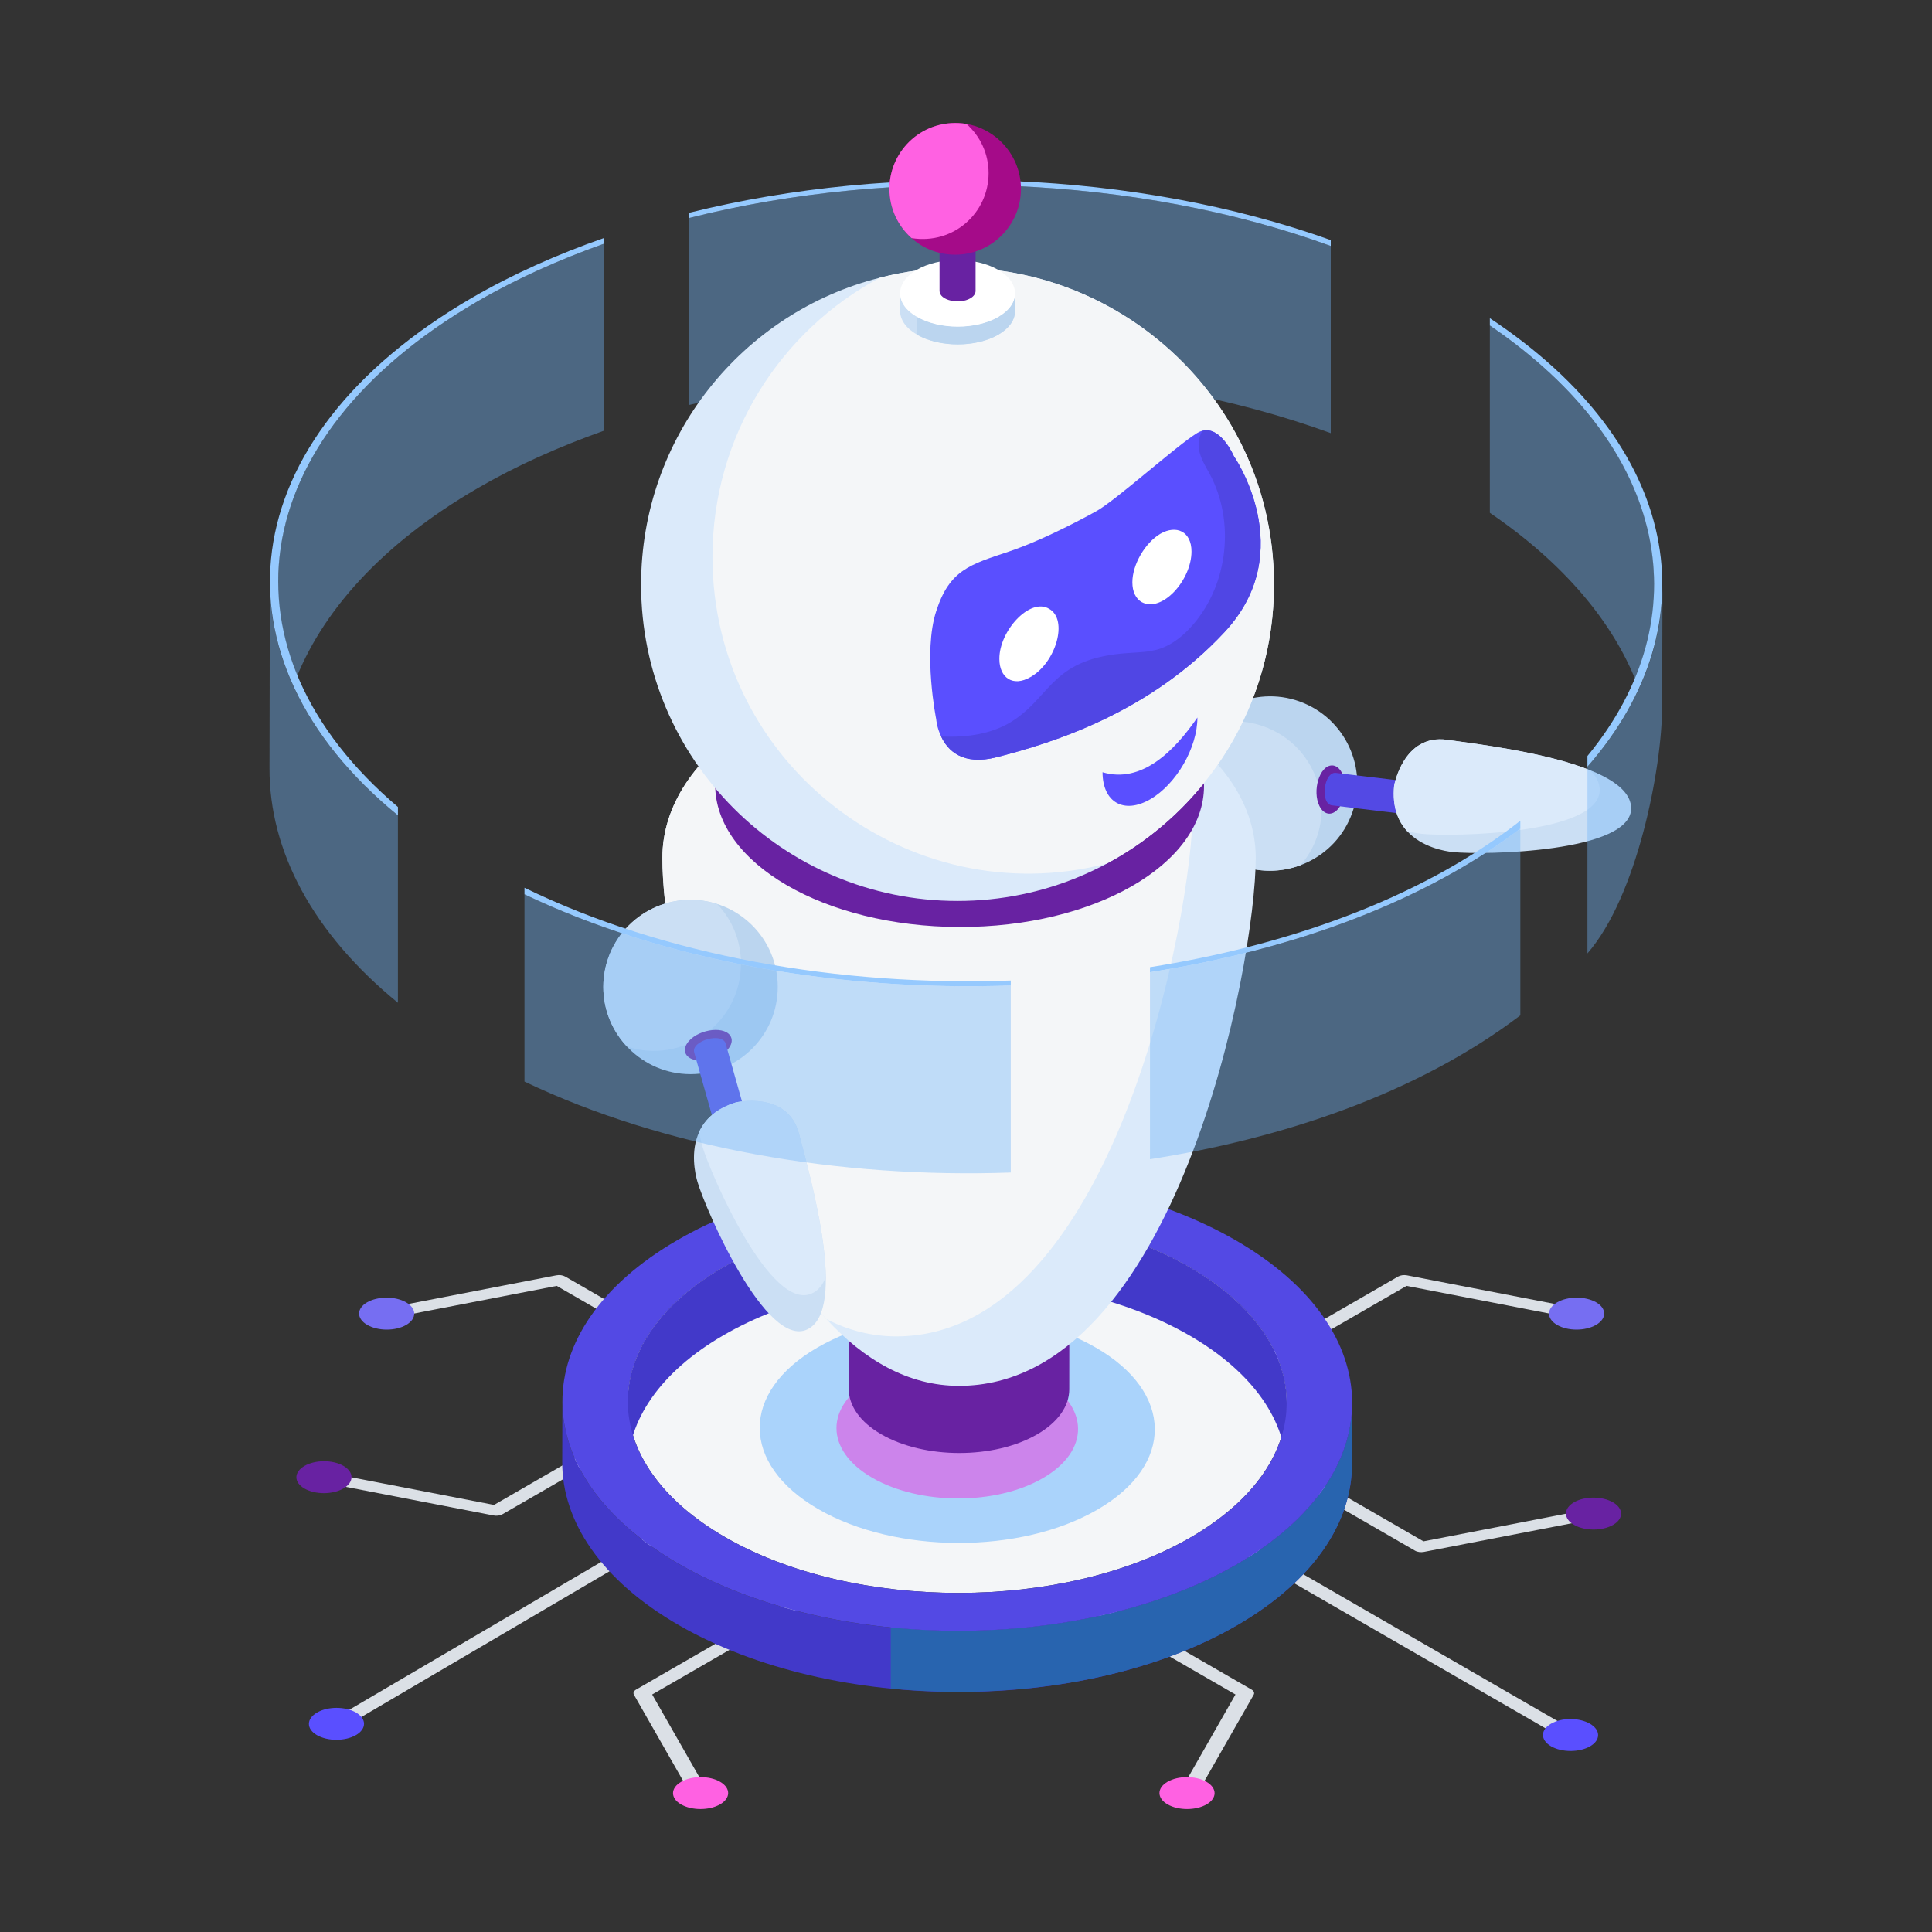 <svg xmlns="http://www.w3.org/2000/svg" enable-background="new 0 0 110 110" viewBox="0 0 110 110" id="IntelligentRobot"><rect x="0" y="0" width="110" height="110" fill="#333333" stroke="none"/><path fill="#f4f6f8" d="M41.278,87.515c7.338,4.237,19.248,4.239,26.538,0.003
				c7.295-4.24,7.251-11.138-0.086-15.375c-7.343-4.239-19.248-4.239-26.543,0
				C33.896,76.38,33.935,83.276,41.278,87.515" class="colorffde9b svgShape"></path><path fill="#dbe0e6" d="M71.259 96.198l-10.523-6.075v.809l9.607 5.546-3.047 5.336c-.099.173.097.321.315.363.26.051.54-.031.626-.181l3.143-5.504C71.439 96.389 71.392 96.275 71.259 96.198zM90.755 86.044c-.129-.075-.324-.105-.508-.069l-9.201 1.782-7.425-4.287v.809l6.945 4.01c.133.077.329.104.508.069l9.491-1.838C90.919 86.45 91.011 86.191 90.755 86.044zM89.978 98.739L69.807 87.094v.809L89.279 99.145c.195.112.508.112.701 0C90.173 99.033 90.172 98.852 89.978 98.739z" class="colordbdfe6 svgShape"></path><path fill="#ff61e2" d="M66.477,102.734c0.615,0.355,1.607,0.355,2.223,0
							c0.61-0.355,0.604-0.931-0.011-1.286c-0.615-0.355-1.607-0.355-2.217,0
							C65.862,101.803,65.862,102.379,66.477,102.734z" class="colorff6161 svgShape"></path><path fill="#5a4fff" d="M88.312,99.427c0.615,0.355,1.607,0.355,2.223,0
							c0.61-0.355,0.604-0.931-0.011-1.286c-0.615-0.355-1.607-0.355-2.217,0
							C87.697,98.495,87.697,99.072,88.312,99.427z" class="color4f91ff svgShape"></path><path fill="#6822a2" d="M89.621,86.82c0.615,0.355,1.607,0.355,2.223,0
							c0.61-0.355,0.604-0.931-0.011-1.286c-0.615-0.355-1.607-0.355-2.217,0
							C89.005,85.888,89.005,86.465,89.621,86.82z" class="color4f575f svgShape"></path><path fill="#dbe0e6" d="M37.132 96.478l8.257-4.767v-.809l-9.174 5.296c-.133.077-.18.19-.121.294l3.143 5.504c.086.15.366.232.626.181.216-.041.415-.189.315-.363L37.132 96.478zM71.497 78.17l8.586-4.957 9.201 1.782c.213.042.527-.007.628-.181.088-.15-.052-.313-.311-.363l-9.491-1.838c-.179-.035-.374-.008-.508.069l-8.105 4.68V78.17z" class="colordbdfe6 svgShape"></path><path fill="#766ef2" d="M88.658,74.15c0.615-0.355,1.607-0.355,2.223,0
									c0.61,0.355,0.604,0.931-0.011,1.286
									c-0.615,0.355-1.608,0.355-2.217-0
									C88.042,75.081,88.042,74.504,88.658,74.15z" class="colora46ef2 svgShape"></path><path fill="#dbe0e6" d="M37.027,75.48l-4.848-2.799
									c-0.133-0.077-0.329-0.104-0.508-0.069l-9.491,1.838
									c-0.259,0.05-0.399,0.213-0.311,0.364c0.101,0.173,0.413,0.223,0.628,0.181
									l9.201-1.782l4.949,2.857C36.759,75.864,36.886,75.668,37.027,75.48z" class="colordbdfe6 svgShape"></path><path fill="#766ef2" d="M23.123,74.15c-0.615-0.355-1.607-0.355-2.223,0
									c-0.61,0.355-0.604,0.931,0.011,1.286c0.615,0.355,1.608,0.355,2.217-0
									C23.738,75.081,23.738,74.504,23.123,74.15z" class="colora46ef2 svgShape"></path><path fill="#dbe0e6" d="M33.763 82.43l-5.636 3.254-9.201-1.782c-.184-.036-.379-.005-.508.069-.261.151-.157.408.191.475l9.491 1.838c.179.035.374.008.508-.069l5.439-3.14C33.938 82.867 33.843 82.652 33.763 82.43zM38.816 86.237L18.6 98.102c-.195.112-.195.294-.002.406.193.112.506.112.701-0l19.517-11.461V86.237z" class="colordbdfe6 svgShape"></path><path fill="#ff61e2" d="M40.996,102.734c-0.615,0.355-1.607,0.355-2.223,0
							c-0.61-0.355-0.604-0.931,0.011-1.286c0.615-0.355,1.607-0.355,2.217,0
							C41.612,101.803,41.612,102.379,40.996,102.734z" class="colorff6161 svgShape"></path><path fill="#5a4fff" d="M20.265,98.79c-0.615,0.355-1.607,0.355-2.223,0
							c-0.61-0.355-0.604-0.931,0.011-1.286c0.615-0.355,1.607-0.355,2.217,0
							C20.88,97.858,20.88,98.435,20.265,98.79z" class="color4f91ff svgShape"></path><path fill="#6822a2" d="M19.552,84.748c-0.615,0.355-1.607,0.355-2.223,0
							c-0.61-0.355-0.604-0.931,0.011-1.286c0.615-0.355,1.607-0.355,2.217,0
							C20.167,83.816,20.167,84.393,19.552,84.748z" class="color4f575f svgShape"></path><path fill="#71b4f8" d="M39.229,12.414V23.06c11.736-2.952,25.488-2.425,36.539,1.602
			V14.004C64.714,9.982,50.962,9.458,39.229,12.414z" opacity=".4" class="color71d8f8 svgShape"></path><path fill="#95c9fe" d="M39.229,12.414c11.734-2.955,25.486-2.432,36.539,1.591v-0.335
			c-11.083-3.964-24.794-4.472-36.539-1.553V12.414z" class="color95e2fe svgShape"></path><path fill="#3c9dff" d="M62.493,85.945c-4.385,2.556-11.501,2.529-15.912-0.027
				c-4.412-2.556-4.439-6.645-0.054-9.187c4.385-2.556,11.46-2.556,15.872,0
				C66.81,79.273,66.891,83.389,62.493,85.945z" opacity=".4" class="colorffb63c svgShape"></path><path fill="#ff0dd3" d="M59.388,84.152c-2.681,1.563-7.032,1.546-9.729-0.016
				c-2.698-1.563-2.714-4.063-0.033-5.617c2.681-1.563,7.007-1.563,9.705,0
				C62.028,80.073,62.077,82.589,59.388,84.152z" opacity=".4" class="colorffa20d svgShape"></path><path fill="#4239c9" d="M73.26,79.884l-0.011,3.89
								c0.008-2.803-1.838-5.609-5.531-7.741
								c-7.343-4.239-19.248-4.239-26.543,0
								c-3.621,2.104-5.434,4.865-5.442,7.63l0.011-3.89
								c0.008-2.765,1.821-5.525,5.442-7.63
								c7.295-4.24,19.2-4.24,26.543-0
								C71.422,74.275,73.268,77.082,73.26,79.884z" class="color39c988 svgShape"></path><path fill="#4239c9" d="M76.986,79.895l-0.01,3.482
								c-0.009,3.315-2.183,6.625-6.527,9.149
								c-8.738,5.078-23.009,5.078-31.809-0.002
								c-4.428-2.556-6.638-5.919-6.629-9.275l0.01-3.482
								c-0.01,3.357,2.201,6.719,6.629,9.275
								c8.8,5.081,23.071,5.081,31.809,0.002
								C74.802,86.52,76.976,83.21,76.986,79.895z" class="color39c988 svgShape"></path><path fill="#2864af" d="M70.459,89.044c-5.349,3.109-12.771,4.305-19.743,3.606v3.483
								c6.969,0.696,14.386-0.5,19.733-3.607c4.343-2.524,6.517-5.834,6.527-9.149
								l0.01-3.482C76.976,83.21,74.802,86.52,70.459,89.044z" class="color28af6e svgShape"></path><path fill="#5349e4" d="M70.355,70.616c8.8,5.081,8.846,13.347,0.104,18.428
								c-8.738,5.078-23.009,5.078-31.809-0.002
								c-8.8-5.081-8.842-13.344-0.104-18.422
								C47.289,65.538,61.556,65.536,70.355,70.616z M41.278,87.515
								c7.338,4.237,19.248,4.239,26.538,0.003
								c7.295-4.24,7.251-11.138-0.086-15.375
								c-7.343-4.239-19.248-4.239-26.543,0
								C33.896,76.38,33.935,83.276,41.278,87.515" class="color49e4a3 svgShape"></path><g fill="#0c2340" class="color000000 svgShape"><path fill="#bbd5ef" d="M74.22,40.027c2.531,1.053,3.73,3.962,2.677,6.493
							c-1.061,2.55-3.994,3.717-6.493,2.677c-2.531-1.053-3.723-3.959-2.67-6.49
							C68.779,40.196,71.674,38.968,74.22,40.027z" class="colorbbcfef svgShape"></path><path fill="#cbdff4" d="M72.19,41.451c3.142,1.308,4.038,5.307,1.862,7.807
							c-1.14,0.431-2.437,0.443-3.645-0.06c-2.531-1.053-3.723-3.959-2.67-6.49
							c0.204-0.49,0.476-0.936,0.815-1.315
							C69.685,40.959,70.975,40.945,72.19,41.451z" class="colorcbdbf4 svgShape"></path><path fill="#6822a2" d="M76.411,44.02c0.274,0.558,0.206,1.427-0.151,1.941
										c-0.354,0.513-0.861,0.485-1.138-0.073
										c-0.419-0.854,0.001-2.304,0.718-2.308
										C76.058,43.579,76.266,43.726,76.411,44.02z" class="color4f575f svgShape"></path><path fill="#5349e4" d="M76.06,44.006l9.988,1.195
								c0.528,0.062,0.886,0.549,0.812,1.035
								c-0.058,0.503-0.523,0.867-1.035,0.812l-9.988-1.195
								C75.147,45.77,75.37,43.922,76.06,44.006z" class="color49e4a3 svgShape"></path><path fill="#cbdff4" d="M92.87,45.968c0.125,2.582-8.472,2.725-10.161,2.544
							c-0.45-0.048-1.749-0.267-2.598-1.194c-0.514-0.562-0.852-1.38-0.736-2.576
							c0,0,0.514-2.968,3.02-2.62C84.941,42.481,92.743,43.392,92.87,45.968z" class="colorcbdbf4 svgShape"></path><path fill="#dbeafa" d="M90.518,43.85c0.346,0.318,0.544,0.678,0.56,1.076
							c0.122,2.589-8.464,2.728-10.153,2.547
							c-0.174-0.02-0.469-0.065-0.813-0.156
							c-0.514-0.562-0.852-1.38-0.736-2.576c0,0,0.514-2.968,3.02-2.62
							C84.038,42.353,87.974,42.818,90.518,43.85z" class="colordbe6fa svgShape"></path><path fill="#6822a2" d="M60.883,74.926l-0.004,4.185
								c-0.003,0.924-0.61,1.848-1.823,2.553
								c-2.444,1.42-6.419,1.42-8.877,0.001
								c-1.238-0.715-1.856-1.653-1.853-2.589l0.004-4.185
								c-0.003,0.937,0.616,1.875,1.853,2.589c2.459,1.419,6.433,1.419,8.877-0.001
								C60.273,76.773,60.88,75.85,60.883,74.926z" class="color4f575f svgShape"></path><path fill="#f4f6f8" d="M59.03,72.337c2.459,1.419,2.472,3.722,0.029,5.141
								c-2.444,1.42-6.419,1.42-8.877,0.001
								c-2.46-1.42-2.473-3.723-0.029-5.143
								C52.596,70.917,56.57,70.917,59.03,72.337z" class="colorebf2ff svgShape"></path><path fill="#dbeafa" d="M71.497,48.844c0,6.01-4.51,30.061-16.897,30.061
					c-2.888,0-5.408-1.48-7.541-3.796c-0.01-0.01-0.02-0.01-0.02-0.01
					c-6.224-6.755-9.326-20.642-9.326-26.254c0-6,7.561-10.867,16.887-10.867
					c4.255,0,8.143,1.01,11.112,2.683C69.262,42.65,71.497,45.579,71.497,48.844z" class="colordbe6fa svgShape"></path><path fill="#f4f6f8" d="M67.915,46.028c0,6-4.51,30.061-16.887,30.061
					c-1.408,0-2.735-0.347-3.969-0.98c-0.01-0.01-0.02-0.01-0.02-0.01
					c-6.224-6.755-9.326-20.642-9.326-26.254c0-6,7.561-10.867,16.887-10.867
					c4.255,0,8.143,1.01,11.112,2.683C67.12,42.242,67.915,44.079,67.915,46.028z" class="colorebf2ff svgShape"></path><path fill="#bbd5ef" d="M44.282,56.191c0,2.741-2.225,4.966-4.966,4.966
						c-2.762,0-4.966-2.259-4.966-4.966c0-2.741,2.225-4.959,4.966-4.959
						C42.036,51.232,44.282,53.434,44.282,56.191z" class="colorbbcfef svgShape"></path><path fill="#cbdff4" d="M42.188,54.864c0,3.403-3.348,5.767-6.493,4.719
						c-0.836-0.887-1.345-2.079-1.345-3.388c0-2.741,2.225-4.959,4.966-4.959
						c0.531,0,1.047,0.08,1.527,0.247C41.679,52.363,42.188,53.548,42.188,54.864z" class="colorcbdbf4 svgShape"></path><path fill="#6822a2" d="M41.438,59.748c-0.41,0.467-1.238,0.738-1.85,0.607
									c-0.609-0.13-0.779-0.608-0.37-1.079
									c0.628-0.715,2.127-0.884,2.406-0.224
									C41.709,59.252,41.653,59.501,41.438,59.748z" class="color4f575f svgShape"></path><path fill="#5349e4" d="M41.316,59.419l2.734,9.68c0.109,0.382-0.037,0.779-0.336,1.001
							c-0.523,0.387-1.271,0.13-1.455-0.497l-2.734-9.68
							C39.336,59.253,41.128,58.75,41.316,59.419z" class="color49e4a3 svgShape"></path><ellipse cx="54.635" cy="44.721" fill="#6822a2" rx="8.06" ry="13.916" transform="rotate(-89.838 54.635 44.72)" class="color4f575f svgShape"></ellipse><path fill="#dbeafa" d="M72.536,33.289c0,9.941-8.068,18.008-18.018,18.008
						c-9.953,0-18.017-8.055-18.017-18.008c0-8.437,5.786-15.506,13.599-17.478
						C61.337,12.928,72.536,21.442,72.536,33.289z" class="colordbe6fa svgShape"></path><path fill="#f4f6f8" d="M72.536,33.289c0,6.883-3.86,12.864-9.544,15.888
						c-11.238,2.883-22.427-5.633-22.427-17.469c0-6.883,3.86-12.874,9.534-15.897
						C61.337,12.928,72.536,21.442,72.536,33.289z" class="colorebf2ff svgShape"></path><path fill="#cbdff4" d="M57.793,16.71l-0.002,1.013
									c-0.001,0.482-0.318,0.963-0.95,1.331
									c-1.274,0.74-3.346,0.74-4.627,0
									c-0.645-0.372-0.967-0.861-0.966-1.35l0.002-1.013
									c-0.005,1.696,3.55,2.536,5.593,1.349
									C57.475,17.673,57.791,17.192,57.793,16.71z" class="colorcbdbf4 svgShape"></path><path fill="#bbd5ef" d="M57.788,16.71v1.019c0,0.481-0.321,0.962-0.95,1.328
									c-1.271,0.733-3.344,0.733-4.626,0v-1.019c1.282,0.744,3.355,0.744,4.626,0
									C57.479,17.671,57.788,17.191,57.788,16.71z" class="colorbbcfef svgShape"></path><path fill="#ffffff" d="M56.827,15.361c1.281,0.74,1.288,1.94,0.015,2.68
									c-1.274,0.74-3.346,0.74-4.627,0
									c-1.282-0.74-1.289-1.94-0.015-2.681
									C53.473,14.621,55.545,14.621,56.827,15.361z" class="colorffffff svgShape"></path><path fill="#6822a2" d="M55.546,10.546l-0.001,6.023
									c-0,0.151-0.1,0.302-0.298,0.417
									c-0.626,0.364-1.756,0.119-1.754-0.423l0.001-6.023
									C53.492,11.312,55.544,11.335,55.546,10.546z" class="color4f575f svgShape"></path><path fill="#a50b89" d="M58.129,10.75c0,2.072-1.678,3.75-3.739,3.75
						c-2.136,0-3.75-1.732-3.75-3.75C50.639,8.689,52.317,7,54.39,7
						C56.437,7,58.129,8.686,58.129,10.75z" class="colorf04343 svgShape"></path><path fill="#ff61e2" d="M56.286,9.862c0,2.234-1.966,4.077-4.386,3.695
						c-0.778-0.691-1.261-1.689-1.261-2.807c0-2.21,1.952-4.079,4.386-3.695
						C55.804,7.746,56.286,8.743,56.286,9.862z" class="colorff6161 svgShape"></path><path fill="#5a4fff" d="M69.735,35.972c-4.28,4.61-9.77,6.32-12.99,7.14
						c-1.95,0.5-2.8-0.4-3.16-1.18c-0.25-0.51-0.28-0.97-0.28-0.97
						s-0.77-3.81,0-6.17c0.76-2.35,1.93-2.65,4.14-3.39
						c2.21-0.74,4.96-2.29,4.96-2.29c1.08-0.58,4.57-3.73,5.76-4.46
						c0.1-0.06,0.19-0.1,0.29-0.12c1.05-0.29,1.79,1.43,1.79,1.43
						S74.015,31.362,69.735,35.972z" class="color4f91ff svgShape"></path><path fill="#5046e4" d="M69.735,35.972c-4.28,4.61-9.77,6.32-12.99,7.14
						c-1.95,0.5-2.8-0.4-3.16-1.18c1.49,0.07,2.99-0.14,4.2-0.97
						c2.117-1.448,2.177-3.485,6.42-3.78c0.6-0.04,1.21-0.05,1.79-0.23
						c0.78-0.25,1.43-0.8,1.96-1.42c1.97-2.31,2.36-5.85,0.93-8.53
						c-0.27-0.5-0.6-1-0.64-1.57c-0.02-0.32,0.06-0.63,0.21-0.9
						c1.05-0.29,1.79,1.43,1.79,1.43S74.015,31.362,69.735,35.972z" class="color457aef svgShape"></path><g fill="#0c2340" class="color000000 svgShape"><path fill="#ffffff" d="M67.839 31.401c0 1.631-1.678 3.497-2.828 2.884-.344-.195-.539-.595-.539-1.135 0-1.005.726-2.251 1.6-2.763C66.975 29.871 67.839 30.254 67.839 31.401zM58.677 38.545c-1.011.593-1.777.032-1.777-1.023-.015-1.602 1.744-3.524 2.837-2.856C60.832 35.287 60.122 37.725 58.677 38.545z" class="colorffffff svgShape"></path></g><g fill="#0c2340" class="color000000 svgShape"><path fill="#cbdff4" d="M45.963,75.692c-2.336,1.108-5.771-6.774-6.252-8.403
						c-0.128-0.433-0.425-1.718,0.104-2.857c0.321-0.69,0.947-1.316,2.095-1.67
						c0,0,2.938-0.666,3.58,1.782C46.136,67.032,48.292,74.585,45.963,75.692z" class="colorcbdbf4 svgShape"></path><path fill="#dbeafa" d="M47.014,72.707c-0.16,0.441-0.417,0.763-0.779,0.931
						c-2.344,1.108-5.771-6.766-6.252-8.395c-0.048-0.169-0.12-0.458-0.169-0.811
						c0.321-0.69,0.947-1.316,2.095-1.67c0,0,2.938-0.666,3.58,1.782
						C45.907,66.149,46.99,69.962,47.014,72.707z" class="colordbe6fa svgShape"></path></g></g><g fill="#0c2340" class="color000000 svgShape"><path fill="#71b4f8" d="M27.205 17.15c-7.565 4.396-11.352 10.163-11.368 15.938l-.006 3.228c.484.717.769 1.564.859 2.436.015.066.036.129.048.196 1.527-4.087 4.989-7.974 10.447-11.146 2.214-1.287 4.644-2.37 7.206-3.281V13.876C31.837 14.786 29.413 15.866 27.205 17.15zM94.179 36.476l.006-3.162c.015-5.264-3.114-10.532-9.36-14.781v10.664c4.207 2.866 6.991 6.196 8.356 9.675.062-.152.15-.29.226-.434.111-.477.303-.925.537-1.35C94.01 36.88 94.087 36.675 94.179 36.476z" opacity=".4" class="color71d8f8 svgShape"></path><path fill="#71b4f8" d="M22.657 46.426c-4.867-3.982-7.306-8.661-7.293-13.337l-.02 10.651c-.013 4.683 2.432 9.368 7.312 13.353V46.426zM57.549 56.109c-9.76.341-19.709-1.38-27.687-5.19v10.661c7.98 3.806 17.928 5.523 27.687 5.179V56.109zM86.562 47.175c-1.041.789-2.172 1.551-3.415 2.273-5.065 2.943-11.19 4.896-17.672 5.905v10.648c7.409-1.155 15.14-3.675 21.087-8.19V47.175zM90.381 43.656v10.628c2.82-3.232 4.244-10.507 4.254-14.053l.02-6.916C94.645 36.87 93.215 40.419 90.381 43.656z" opacity=".4" class="color71d8f8 svgShape"></path><path fill="#95c9fe" d="M22.657 45.947c-10.402-8.829-8.907-20.978 4.547-28.797 2.208-1.283 4.632-2.364 7.186-3.274v-.326c-2.678.939-5.213 2.066-7.52 3.407-13.781 8.009-15.164 20.509-4.213 29.469V45.947zM57.549 55.827c-9.777.342-19.746-1.409-27.687-5.282v.375c7.978 3.81 17.927 5.53 27.687 5.19V55.827zM90.381 43.045v.609c7.156-8.181 5.298-18.355-5.556-25.537v.417C95.026 25.473 96.888 35.138 90.381 43.045zM86.562 46.73c-5.861 4.59-13.671 7.17-21.087 8.337v.286c6.482-1.009 12.607-2.962 17.672-5.905 1.242-.722 2.375-1.483 3.415-2.271V46.73z" class="color95e2fe svgShape"></path></g><g fill="#0c2340" class="color000000 svgShape"><path fill="#5a4fff" d="M68.175,40.851c0.005,1.713-1.199,3.798-2.69,4.659
			c-1.494,0.862-2.706,0.172-2.711-1.541
			C65.001,44.627,66.854,42.772,68.175,40.851z" class="color4f91ff svgShape"></path></g></svg>
